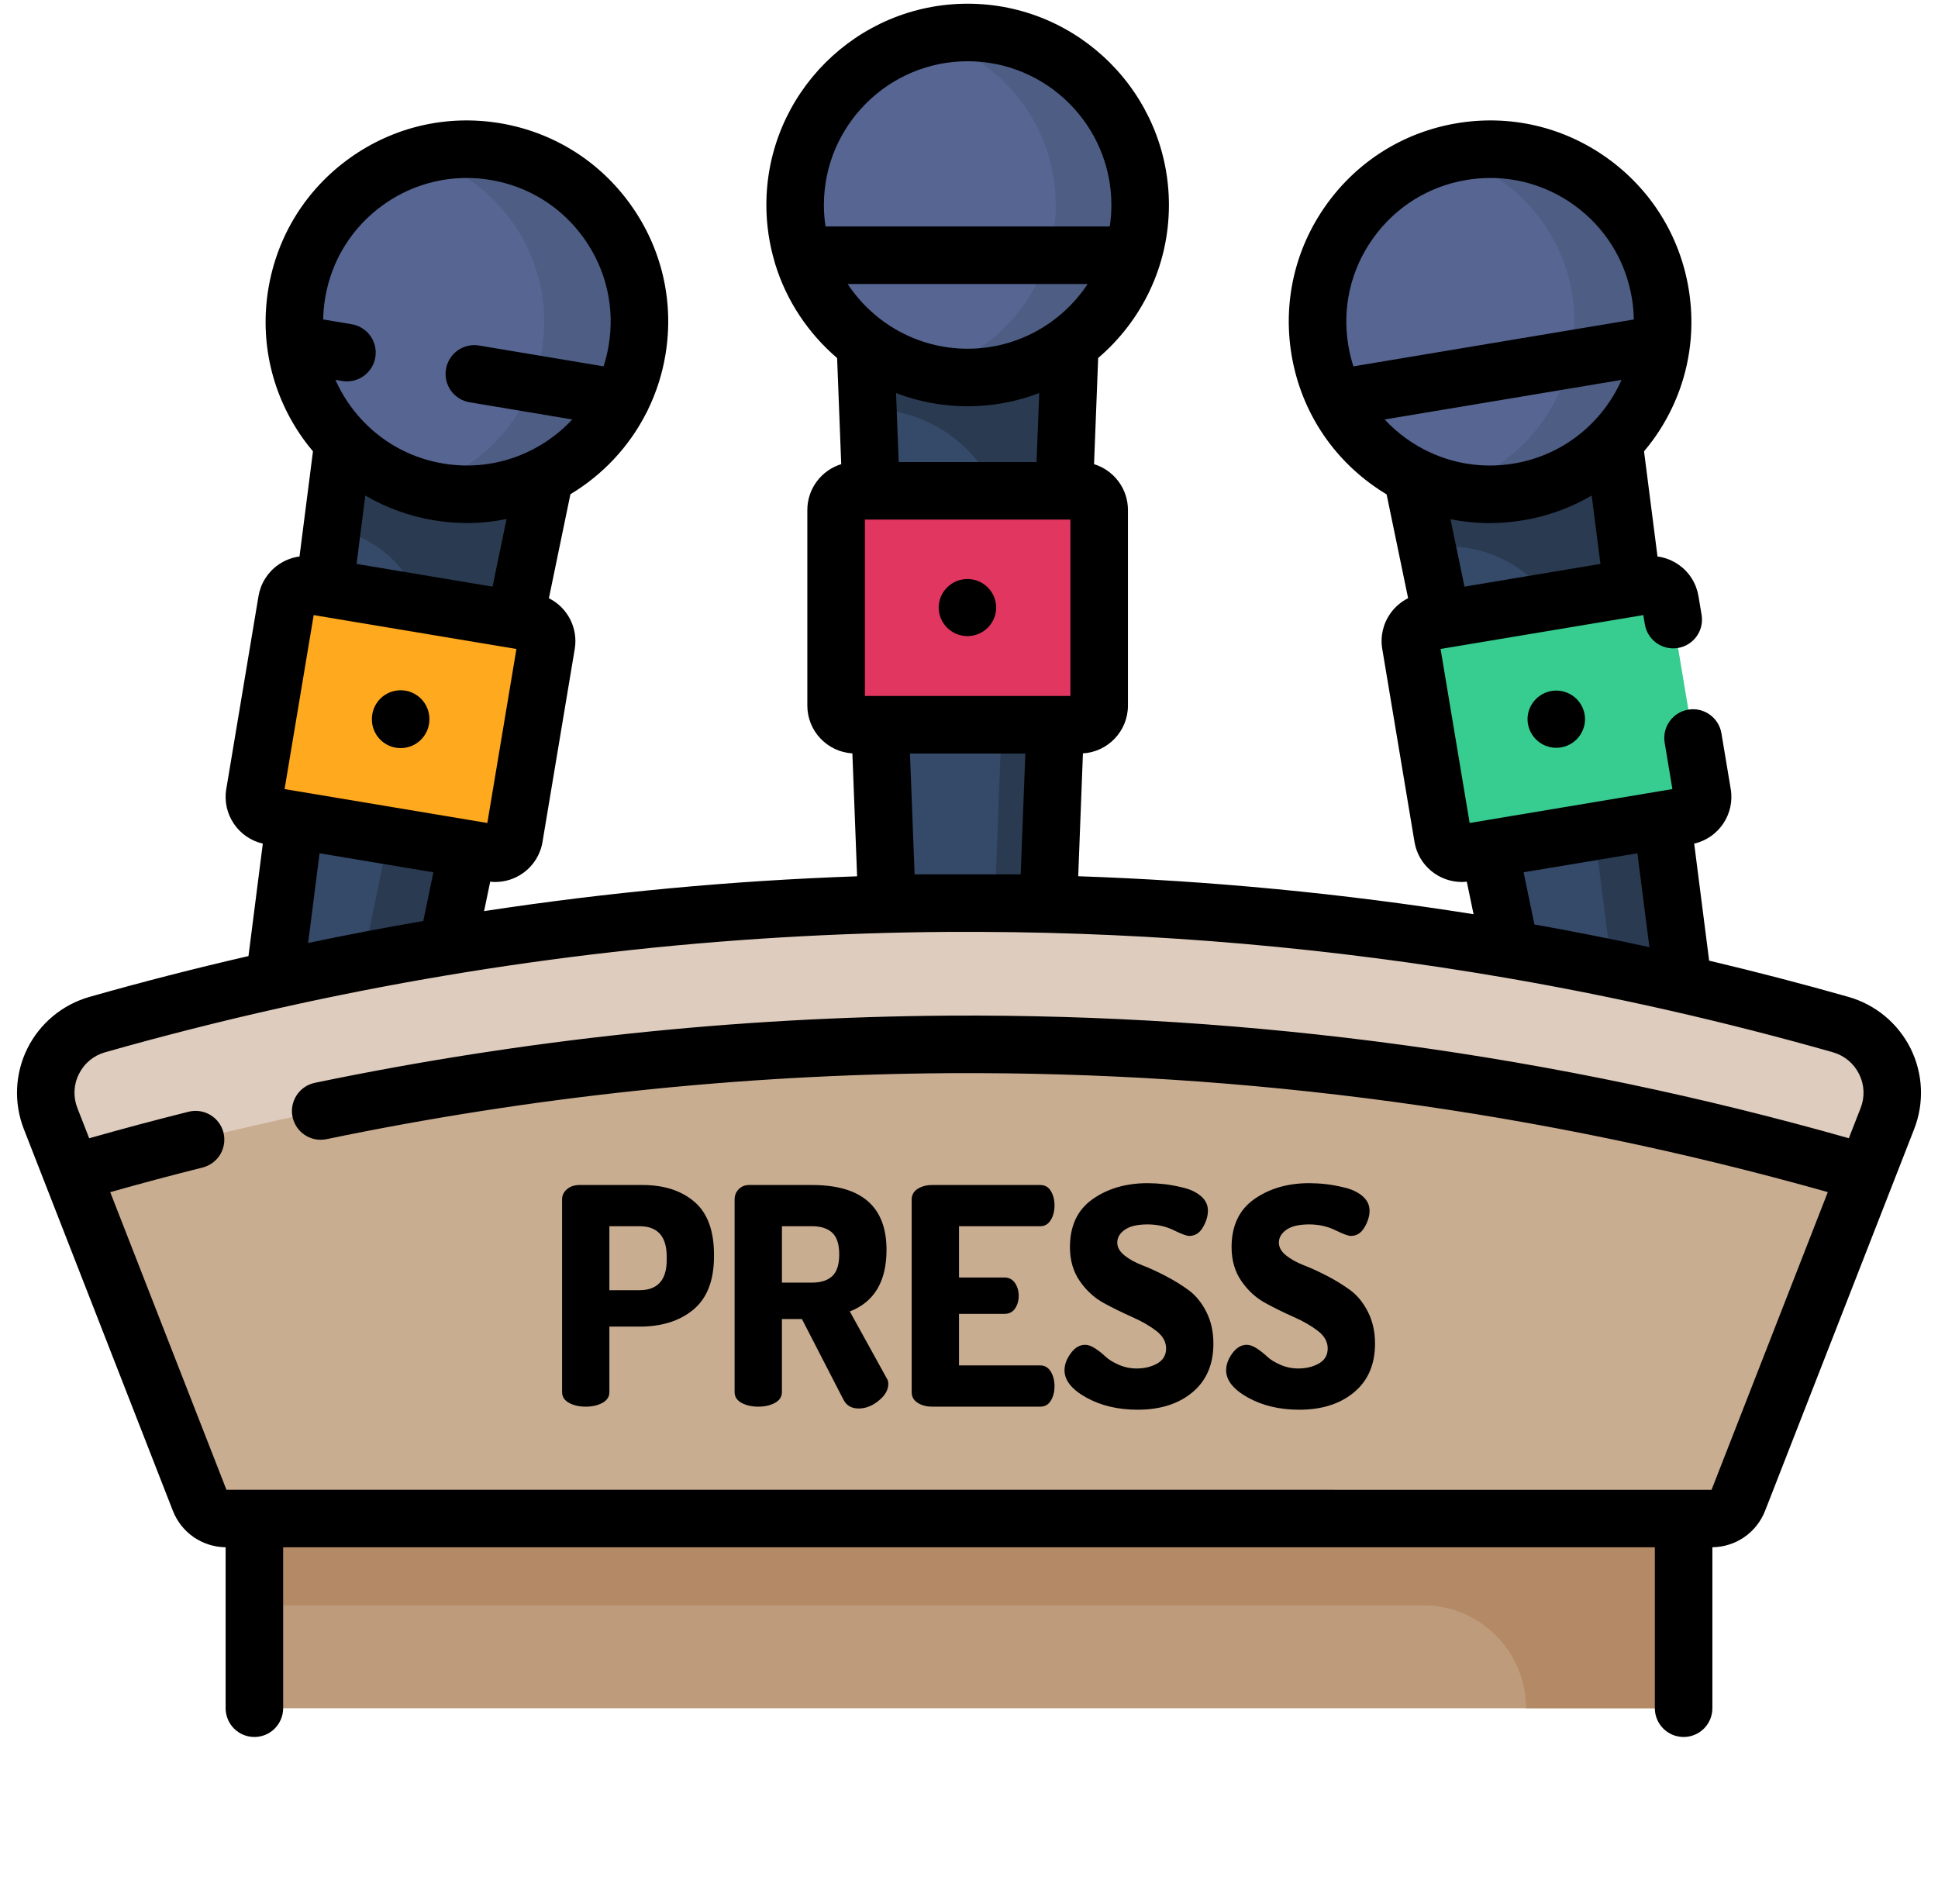 <svg width="57" height="56" viewBox="0 0 57 56" fill="none" xmlns="http://www.w3.org/2000/svg">
<g clip-path="url(#clip0_1551_8474)">
<path d="M49.556 29.323L44.873 30.106L41.516 13.889L47.456 12.896L49.556 29.323Z" fill="#354968"/>
<path d="M46.234 19.284L47.56 29.657L49.556 29.323L47.456 12.896L41.516 13.889L41.977 16.121C44.037 15.777 45.97 17.213 46.234 19.284Z" fill="#2A3A51"/>
<path d="M49.609 23.995L43.09 25.085C43.017 25.097 42.942 25.095 42.87 25.078C42.798 25.061 42.73 25.031 42.669 24.988C42.609 24.945 42.558 24.89 42.519 24.827C42.479 24.765 42.453 24.695 42.441 24.622L41.492 18.948C41.48 18.875 41.482 18.8 41.499 18.728C41.515 18.656 41.546 18.587 41.589 18.527C41.632 18.467 41.687 18.416 41.749 18.376C41.812 18.337 41.882 18.311 41.955 18.299L48.475 17.209C48.622 17.184 48.773 17.219 48.895 17.306C49.017 17.392 49.099 17.524 49.124 17.672L50.072 23.346C50.097 23.494 50.062 23.645 49.975 23.766C49.889 23.888 49.757 23.97 49.609 23.995Z" fill="#37CD90"/>
<path d="M48.657 11.01C48.096 12.759 46.599 14.144 44.661 14.467C42.724 14.791 40.86 13.971 39.759 12.499C39.405 12.028 39.138 11.498 38.969 10.934C38.905 10.726 38.855 10.514 38.82 10.299C38.358 7.536 40.224 4.921 42.988 4.458C45.752 3.997 48.366 5.863 48.829 8.627C48.865 8.845 48.888 9.063 48.895 9.278C48.917 9.865 48.837 10.451 48.657 11.01Z" fill="#566591"/>
<path d="M48.897 9.278C48.889 9.06 48.867 8.842 48.831 8.626C48.368 5.863 45.754 3.997 42.99 4.458C42.833 4.484 42.68 4.518 42.53 4.558C44.397 5.053 45.897 6.597 46.236 8.626C46.273 8.845 46.295 9.063 46.303 9.278C46.325 9.865 46.245 10.451 46.065 11.01C45.548 12.619 44.238 13.917 42.523 14.367C43.221 14.553 43.951 14.587 44.663 14.467C46.601 14.143 48.097 12.759 48.659 11.01C48.839 10.451 48.919 9.865 48.897 9.278Z" fill="#4D5D84"/>
<path d="M8.008 29.323L12.691 30.106L16.048 13.889L10.107 12.896L8.008 29.323Z" fill="#354968"/>
<path d="M10.104 12.896L9.766 15.547C11.634 15.86 12.868 17.662 12.485 19.517L10.372 29.719L12.688 30.106L16.045 13.889L10.104 12.896Z" fill="#2A3A51"/>
<path d="M7.955 23.995L14.475 25.085C14.548 25.097 14.623 25.095 14.695 25.078C14.767 25.061 14.835 25.031 14.896 24.988C14.956 24.945 15.007 24.89 15.046 24.827C15.085 24.765 15.112 24.695 15.124 24.622L16.073 18.948C16.085 18.875 16.082 18.8 16.066 18.728C16.049 18.656 16.018 18.587 15.975 18.527C15.932 18.467 15.878 18.416 15.815 18.376C15.752 18.337 15.682 18.311 15.609 18.299L9.09 17.209C9.017 17.196 8.942 17.199 8.87 17.215C8.798 17.232 8.73 17.263 8.669 17.306C8.609 17.349 8.558 17.403 8.518 17.466C8.479 17.529 8.453 17.599 8.441 17.672L7.492 23.346C7.468 23.494 7.503 23.645 7.589 23.766C7.676 23.888 7.808 23.97 7.955 23.995Z" fill="#FFA91E"/>
<path d="M18.735 10.299C18.7 10.514 18.65 10.726 18.586 10.934C18.417 11.498 18.15 12.028 17.797 12.498C16.695 13.971 14.831 14.791 12.894 14.467C10.956 14.143 9.46 12.759 8.898 11.01C8.718 10.451 8.638 9.865 8.66 9.278C8.668 9.063 8.69 8.845 8.727 8.626C9.189 5.863 11.803 3.997 14.567 4.458C17.332 4.921 19.198 7.536 18.735 10.299Z" fill="#566591"/>
<path d="M14.566 4.458C13.82 4.333 13.055 4.376 12.328 4.586C14.779 5.285 16.366 7.727 15.935 10.299C15.9 10.514 15.85 10.726 15.786 10.934C15.617 11.498 15.35 12.027 14.997 12.498C14.333 13.385 13.399 14.03 12.336 14.338C12.517 14.39 12.703 14.435 12.893 14.467C14.83 14.791 16.695 13.97 17.796 12.498C18.149 12.027 18.416 11.498 18.585 10.934C18.649 10.726 18.699 10.514 18.734 10.299C19.197 7.536 17.331 4.921 14.566 4.458Z" fill="#4D5D84"/>
<path d="M7.484 50.239V44.186H49.521V50.239" fill="#BD9B7B"/>
<path d="M7.484 44.186V47.212H41.857C43.529 47.212 44.884 48.568 44.884 50.239H49.521V44.186H7.484Z" fill="#B38A65"/>
<path d="M55.511 32.896L54.832 34.634L51.128 44.122C51.066 44.281 50.957 44.417 50.817 44.513C50.676 44.609 50.51 44.66 50.339 44.66H6.66C6.489 44.66 6.323 44.609 6.182 44.513C6.041 44.417 5.933 44.281 5.87 44.122L2.166 34.634L1.487 32.896C1.04 31.75 1.678 30.47 2.861 30.134C11.012 27.817 19.44 26.616 27.914 26.561C38.633 26.495 47.606 28.278 54.135 30.132C55.319 30.469 55.959 31.749 55.511 32.896Z" fill="#C9AD91"/>
<path d="M55.511 32.896L54.832 34.634C54.624 34.476 54.388 34.358 54.136 34.287C47.606 32.433 38.633 30.649 27.914 30.716C19.44 30.77 11.013 31.971 2.862 34.288C2.611 34.359 2.375 34.477 2.167 34.635H2.166L1.487 32.896C1.04 31.75 1.678 30.47 2.861 30.134C11.012 27.817 19.44 26.616 27.914 26.561C38.633 26.495 47.606 28.278 54.135 30.132C55.319 30.469 55.959 31.749 55.511 32.896Z" fill="#DECCBE"/>
<path d="M30.831 26.562H26.083L25.445 10.013H31.469L30.831 26.562Z" fill="#354968"/>
<path d="M25.445 10.013L25.523 12.027H25.552C27.881 12.027 29.744 13.962 29.654 16.29L29.259 26.561H30.831L31.468 10.013L25.445 10.013Z" fill="#2A3A51"/>
<path d="M31.768 21.315H25.158C25.008 21.315 24.865 21.256 24.759 21.15C24.653 21.044 24.594 20.901 24.594 20.751V14.999C24.594 14.849 24.653 14.706 24.759 14.6C24.865 14.494 25.008 14.435 25.158 14.435H31.768C31.918 14.435 32.061 14.494 32.167 14.6C32.273 14.706 32.332 14.849 32.332 14.999V20.751C32.332 20.901 32.272 21.044 32.166 21.15C32.061 21.256 31.917 21.315 31.768 21.315Z" fill="#E0365F"/>
<path d="M33.53 6.028C33.53 6.251 33.516 6.469 33.489 6.684C33.413 7.266 33.237 7.831 32.968 8.352C32.125 9.986 30.42 11.102 28.457 11.102C26.493 11.102 24.788 9.986 23.946 8.352C23.675 7.83 23.499 7.263 23.425 6.679C23.396 6.464 23.383 6.246 23.383 6.028C23.383 3.227 25.654 0.955 28.457 0.955C31.259 0.955 33.53 3.227 33.53 6.028Z" fill="#566591"/>
<path d="M28.459 0.955C28.031 0.955 27.616 1.008 27.219 1.108C29.421 1.662 31.052 3.655 31.052 6.028C31.052 6.251 31.037 6.469 31.01 6.684C30.935 7.266 30.758 7.831 30.488 8.352C29.83 9.63 28.644 10.591 27.219 10.949C27.616 11.049 28.031 11.102 28.459 11.102C30.423 11.102 32.127 9.986 32.97 8.352C33.24 7.831 33.416 7.266 33.491 6.684C33.519 6.466 33.533 6.247 33.533 6.028C33.533 3.227 31.261 0.955 28.459 0.955Z" fill="#4D5D84"/>
<path d="M56.195 30.837C56.012 30.471 55.756 30.147 55.441 29.885C55.126 29.624 54.761 29.431 54.367 29.319C53.009 28.933 51.642 28.578 50.269 28.253L49.829 24.811C50.549 24.646 51.027 23.945 50.904 23.206L50.63 21.565C50.593 21.344 50.469 21.146 50.286 21.016C50.104 20.886 49.877 20.833 49.656 20.87C49.195 20.947 48.883 21.383 48.961 21.844L49.188 23.207L43.225 24.204L42.37 19.086L48.333 18.09L48.378 18.362C48.455 18.822 48.892 19.134 49.352 19.057C49.813 18.98 50.125 18.544 50.047 18.083L49.955 17.532C49.925 17.35 49.859 17.175 49.761 17.018C49.663 16.86 49.535 16.724 49.384 16.617C49.196 16.483 48.978 16.397 48.75 16.366L48.354 13.274C48.456 13.153 48.553 13.029 48.645 12.901C49.563 11.614 49.925 10.046 49.665 8.487C49.404 6.927 48.551 5.563 47.264 4.644C45.977 3.725 44.409 3.364 42.85 3.624C41.29 3.885 39.926 4.737 39.007 6.025C38.089 7.311 37.727 8.879 37.987 10.439C38.248 11.998 39.101 13.363 40.388 14.281C40.516 14.373 40.648 14.46 40.783 14.541L41.415 17.593C41.209 17.696 41.031 17.848 40.897 18.036C40.679 18.343 40.592 18.716 40.655 19.087L41.603 24.761C41.718 25.45 42.317 25.939 42.993 25.939C43.042 25.939 43.092 25.936 43.141 25.93L43.34 26.887C39.49 26.276 35.607 25.903 31.712 25.77L31.851 22.157C32.588 22.113 33.175 21.5 33.175 20.751V14.999C33.175 14.365 32.755 13.828 32.178 13.651L32.299 10.529C33.571 9.443 34.38 7.829 34.38 6.029C34.38 2.765 31.724 0.109 28.46 0.109C25.196 0.109 22.54 2.765 22.54 6.029C22.54 6.612 22.627 7.175 22.784 7.708C22.79 7.731 22.796 7.753 22.803 7.775C23.138 8.859 23.779 9.809 24.621 10.53L24.742 13.651C24.166 13.828 23.745 14.365 23.745 14.999V20.752C23.745 21.5 24.332 22.113 25.07 22.157L25.209 25.772C21.535 25.9 17.872 26.242 14.238 26.796L14.418 25.93C14.468 25.936 14.518 25.939 14.568 25.939C14.859 25.939 15.143 25.849 15.384 25.677C15.691 25.458 15.894 25.133 15.956 24.761L16.904 19.087C17.009 18.462 16.683 17.863 16.144 17.594L16.777 14.535C17.718 13.97 18.499 13.148 19.008 12.147C19.026 12.117 19.041 12.085 19.055 12.053C19.304 11.542 19.478 10.999 19.571 10.439C19.832 8.879 19.47 7.311 18.552 6.025C17.633 4.737 16.268 3.885 14.709 3.624C13.15 3.364 11.582 3.725 10.294 4.644C9.007 5.562 8.155 6.927 7.894 8.486C7.634 10.046 7.996 11.614 8.914 12.901C9.006 13.029 9.103 13.153 9.205 13.274L8.809 16.366C8.581 16.397 8.363 16.483 8.175 16.617C7.869 16.836 7.666 17.161 7.603 17.532L6.655 23.206C6.532 23.945 7.01 24.646 7.73 24.811L7.308 28.118C5.739 28.479 4.179 28.879 2.631 29.319C2.238 29.431 1.872 29.624 1.558 29.885C1.244 30.146 0.987 30.47 0.805 30.836C0.624 31.202 0.521 31.601 0.503 32.009C0.485 32.416 0.552 32.823 0.7 33.203L5.083 44.429C5.336 45.076 5.944 45.495 6.636 45.505V50.239C6.636 50.463 6.725 50.678 6.883 50.837C7.042 50.996 7.257 51.085 7.482 51.085C7.706 51.085 7.921 50.996 8.08 50.837C8.238 50.678 8.328 50.463 8.328 50.239V45.506H48.672V50.239C48.672 50.463 48.761 50.678 48.92 50.837C49.079 50.996 49.294 51.085 49.518 51.085C49.743 51.085 49.958 50.996 50.117 50.837C50.275 50.678 50.364 50.463 50.364 50.239V45.505C51.056 45.495 51.664 45.075 51.916 44.429L56.3 33.203C56.448 32.823 56.515 32.417 56.497 32.009C56.479 31.602 56.376 31.203 56.195 30.837H56.195ZM44.523 13.633C43.628 13.782 42.73 13.644 41.934 13.244C41.923 13.238 41.912 13.233 41.9 13.227C41.716 13.132 41.539 13.024 41.37 12.904C41.136 12.737 40.92 12.547 40.724 12.337L47.694 11.172C47.493 11.623 47.216 12.036 46.875 12.392C46.868 12.399 46.861 12.406 46.854 12.413C46.231 13.056 45.423 13.482 44.523 13.633ZM40.385 7.007C41.041 6.088 42.015 5.479 43.129 5.293C43.362 5.254 43.598 5.234 43.835 5.234C44.708 5.234 45.557 5.504 46.282 6.021C47.201 6.677 47.81 7.651 47.996 8.765V8.766C48.031 8.974 48.05 9.185 48.054 9.396L39.806 10.775C39.742 10.576 39.691 10.37 39.656 10.159C39.47 9.046 39.728 7.926 40.385 7.007ZM43.813 15.384C44.142 15.384 44.472 15.356 44.802 15.301C45.511 15.183 46.193 14.937 46.814 14.574L47.072 16.585L43.072 17.253L42.662 15.27C43.041 15.345 43.427 15.384 43.813 15.384ZM44.812 25.654L48.159 25.095L48.512 27.856C47.389 27.613 46.261 27.39 45.13 27.189L44.812 25.654ZM28.109 25.715H26.9L26.763 22.161H30.157L30.02 25.715H28.893C28.632 25.714 28.37 25.714 28.109 25.715ZM31.483 15.281V20.469H25.438V15.281H31.483ZM24.931 8.352H31.99C31.233 9.498 29.934 10.256 28.46 10.256C26.987 10.256 25.687 9.498 24.931 8.352ZM28.46 1.801C30.791 1.801 32.688 3.698 32.688 6.029C32.688 6.243 32.672 6.454 32.64 6.66H24.28C24.248 6.451 24.232 6.24 24.232 6.029C24.233 3.698 26.129 1.801 28.46 1.801ZM28.46 11.948C29.18 11.949 29.894 11.817 30.566 11.56L30.487 13.589H26.433L26.354 11.56C27.027 11.817 27.74 11.949 28.46 11.948ZM14.486 17.253L10.487 16.585L10.744 14.574C11.365 14.937 12.047 15.183 12.757 15.301C13.086 15.356 13.413 15.383 13.736 15.383C14.131 15.383 14.52 15.341 14.898 15.265L14.486 17.253ZM9.563 8.766V8.765C9.749 7.651 10.358 6.677 11.277 6.021C12.002 5.504 12.851 5.234 13.724 5.234C13.958 5.234 14.194 5.253 14.43 5.293C15.544 5.479 16.519 6.088 17.174 7.007C17.83 7.926 18.089 9.046 17.902 10.159C17.868 10.368 17.818 10.573 17.752 10.774L14.091 10.162C13.63 10.085 13.194 10.396 13.117 10.857C13.08 11.079 13.132 11.306 13.262 11.488C13.393 11.671 13.59 11.794 13.812 11.831L16.831 12.336C15.896 13.342 14.489 13.876 13.036 13.632C12.139 13.483 11.332 13.058 10.71 12.418C10.7 12.408 10.691 12.398 10.681 12.389C10.341 12.033 10.065 11.621 9.865 11.171L10.065 11.205C10.286 11.242 10.513 11.189 10.696 11.059C10.878 10.928 11.002 10.731 11.039 10.51C11.057 10.4 11.054 10.288 11.029 10.18C11.004 10.072 10.958 9.97 10.893 9.879C10.829 9.789 10.747 9.712 10.653 9.653C10.559 9.594 10.454 9.554 10.344 9.536L9.505 9.395C9.509 9.187 9.528 8.976 9.563 8.766ZM9.226 18.09L15.189 19.086L14.333 24.204L8.37 23.207L9.226 18.09ZM9.399 25.095L12.747 25.654L12.45 27.086C11.317 27.281 10.188 27.497 9.062 27.733L9.399 25.095ZM50.34 43.815L6.66 43.814L3.242 35.061C4.143 34.806 5.049 34.565 5.958 34.337C6.065 34.31 6.167 34.262 6.256 34.196C6.345 34.13 6.421 34.047 6.478 33.952C6.535 33.856 6.573 33.751 6.589 33.641C6.605 33.531 6.6 33.419 6.573 33.311C6.46 32.858 6 32.583 5.547 32.696C4.571 32.94 3.6 33.199 2.632 33.474C2.629 33.475 2.626 33.477 2.623 33.477L2.276 32.588C2.213 32.428 2.184 32.256 2.191 32.084C2.199 31.911 2.243 31.742 2.321 31.588C2.478 31.271 2.752 31.044 3.093 30.947C4.791 30.465 6.502 30.031 8.225 29.646C8.233 29.644 8.24 29.642 8.248 29.641C14.707 28.198 21.301 27.449 27.919 27.407H28.855C34.023 27.427 39.18 27.878 44.272 28.755H44.273C47.52 29.314 50.735 30.046 53.905 30.946C54.247 31.044 54.522 31.272 54.68 31.589C54.837 31.905 54.852 32.26 54.724 32.588L54.377 33.476C54.374 33.475 54.371 33.474 54.368 33.473C45.752 31.027 36.851 29.815 27.909 29.87C21.642 29.911 15.396 30.573 9.26 31.846C9.151 31.869 9.048 31.913 8.956 31.975C8.864 32.038 8.786 32.118 8.725 32.211C8.664 32.304 8.622 32.408 8.601 32.517C8.58 32.626 8.581 32.738 8.604 32.847C8.699 33.304 9.146 33.598 9.604 33.503C15.619 32.254 21.781 31.601 27.919 31.562C36.654 31.51 45.352 32.687 53.759 35.06L50.34 43.815Z" fill="black"/>
<path d="M12.63 21.146C12.631 21.258 12.61 21.369 12.568 21.473C12.526 21.577 12.464 21.671 12.385 21.751C12.306 21.831 12.213 21.894 12.11 21.937C12.006 21.98 11.895 22.002 11.784 22.002C11.672 22.002 11.561 21.98 11.457 21.937C11.354 21.894 11.261 21.831 11.182 21.751C11.103 21.671 11.041 21.577 10.999 21.473C10.957 21.369 10.936 21.258 10.938 21.146C10.938 20.922 11.027 20.707 11.185 20.548C11.344 20.39 11.559 20.3 11.784 20.3C12.008 20.3 12.223 20.39 12.382 20.548C12.54 20.707 12.63 20.922 12.63 21.146ZM29.3 17.875C29.297 18.097 29.206 18.309 29.048 18.465C28.889 18.62 28.676 18.708 28.454 18.708C28.232 18.708 28.019 18.62 27.86 18.465C27.702 18.309 27.611 18.097 27.608 17.875C27.608 17.764 27.63 17.654 27.672 17.551C27.715 17.449 27.777 17.355 27.856 17.277C27.934 17.198 28.028 17.136 28.13 17.093C28.233 17.051 28.343 17.029 28.454 17.029C28.921 17.029 29.3 17.408 29.3 17.875ZM46.619 21.146C46.619 21.371 46.53 21.586 46.371 21.745C46.213 21.904 45.998 21.993 45.773 21.993C45.549 21.993 45.333 21.904 45.175 21.745C45.016 21.586 44.927 21.371 44.927 21.146C44.929 20.924 45.02 20.711 45.178 20.554C45.336 20.398 45.55 20.31 45.773 20.31C45.996 20.31 46.209 20.398 46.368 20.554C46.526 20.711 46.617 20.924 46.619 21.146ZM20.425 35.346C20.041 35.016 19.531 34.851 18.895 34.851H17.049C16.894 34.851 16.77 34.893 16.674 34.976C16.579 35.059 16.532 35.157 16.532 35.27V40.942C16.532 41.079 16.6 41.184 16.737 41.259C16.874 41.333 17.037 41.37 17.227 41.37C17.418 41.37 17.581 41.333 17.718 41.259C17.855 41.184 17.923 41.079 17.923 40.942V39.016H18.806C19.466 39.016 19.997 38.848 20.398 38.512C20.799 38.176 21 37.654 21 36.947V36.902C21 36.194 20.808 35.675 20.425 35.346V35.346ZM19.609 37.054C19.609 37.648 19.341 37.945 18.806 37.945H17.923V36.063H18.806C19.341 36.063 19.609 36.361 19.609 36.956V37.054ZM24.995 38.57C25.714 38.29 26.074 37.687 26.074 36.759C26.074 35.487 25.343 34.851 23.88 34.851H22.034C21.909 34.851 21.807 34.893 21.726 34.976C21.646 35.059 21.606 35.157 21.606 35.27V40.942C21.606 41.079 21.674 41.184 21.811 41.259C21.948 41.333 22.111 41.37 22.302 41.37C22.492 41.37 22.655 41.333 22.792 41.259C22.929 41.184 22.997 41.079 22.997 40.942V38.793H23.586L24.808 41.165C24.897 41.338 25.045 41.424 25.254 41.424C25.462 41.424 25.659 41.347 25.847 41.192C26.034 41.037 26.127 40.874 26.127 40.701C26.127 40.636 26.113 40.582 26.083 40.541L24.995 38.57ZM24.478 37.531C24.341 37.659 24.142 37.722 23.88 37.722H22.998V36.063H23.88C24.142 36.063 24.341 36.127 24.478 36.255C24.615 36.383 24.683 36.596 24.683 36.893C24.683 37.19 24.615 37.403 24.478 37.531H24.478ZM30.596 36.063C30.726 36.063 30.829 36.004 30.903 35.885C30.978 35.766 31.015 35.621 31.015 35.448C31.015 35.288 30.979 35.148 30.908 35.029C30.837 34.91 30.732 34.851 30.596 34.851H27.421C27.254 34.851 27.111 34.888 26.993 34.962C26.874 35.037 26.814 35.142 26.814 35.279V40.942C26.814 41.079 26.874 41.184 26.993 41.259C27.111 41.333 27.254 41.37 27.421 41.37H30.596C30.732 41.37 30.837 41.311 30.908 41.192C30.979 41.073 31.015 40.933 31.015 40.773C31.015 40.6 30.978 40.455 30.903 40.335C30.829 40.217 30.726 40.157 30.596 40.157H28.206V38.641H29.543C29.68 38.641 29.784 38.588 29.856 38.481C29.927 38.374 29.962 38.252 29.962 38.115C29.962 37.966 29.925 37.838 29.851 37.731C29.776 37.624 29.674 37.571 29.543 37.571H28.206V36.063L30.596 36.063ZM34.957 37.941C34.74 37.784 34.512 37.644 34.275 37.522C34.028 37.394 33.8 37.29 33.592 37.21C33.384 37.129 33.21 37.033 33.071 36.92C32.931 36.807 32.861 36.682 32.861 36.545C32.861 36.397 32.935 36.27 33.084 36.166C33.233 36.062 33.455 36.01 33.752 36.01C34.032 36.01 34.288 36.067 34.52 36.18C34.751 36.293 34.903 36.349 34.974 36.349C35.147 36.349 35.282 36.265 35.38 36.095C35.478 35.926 35.527 35.763 35.527 35.606C35.527 35.44 35.461 35.3 35.327 35.183C35.193 35.067 35.021 34.983 34.81 34.931C34.599 34.879 34.408 34.843 34.239 34.825C34.077 34.807 33.915 34.798 33.752 34.797C33.122 34.797 32.584 34.953 32.138 35.265C31.692 35.578 31.469 36.049 31.469 36.679C31.469 37.066 31.566 37.399 31.759 37.678C31.953 37.957 32.189 38.173 32.468 38.325C32.741 38.473 33.019 38.609 33.302 38.735C33.579 38.857 33.814 38.992 34.007 39.141C34.2 39.289 34.297 39.462 34.297 39.658C34.297 39.854 34.211 40.001 34.038 40.1C33.865 40.197 33.664 40.247 33.432 40.247C33.247 40.247 33.072 40.211 32.905 40.138C32.739 40.066 32.61 39.986 32.517 39.899C32.424 39.81 32.322 39.73 32.214 39.659C32.104 39.587 32.005 39.551 31.915 39.551C31.755 39.551 31.614 39.634 31.492 39.801C31.37 39.967 31.309 40.134 31.309 40.3C31.309 40.597 31.523 40.865 31.951 41.103C32.379 41.34 32.882 41.46 33.459 41.46C34.124 41.46 34.663 41.289 35.073 40.947C35.483 40.605 35.688 40.128 35.688 39.515C35.688 39.164 35.618 38.852 35.479 38.579C35.339 38.305 35.165 38.093 34.957 37.941ZM39.71 37.941C39.493 37.784 39.266 37.644 39.028 37.522C38.781 37.394 38.553 37.29 38.345 37.21C38.137 37.129 37.964 37.033 37.824 36.92C37.684 36.807 37.614 36.682 37.614 36.545C37.614 36.397 37.689 36.27 37.837 36.166C37.986 36.062 38.209 36.01 38.506 36.01C38.785 36.01 39.041 36.067 39.273 36.18C39.505 36.293 39.657 36.349 39.728 36.349C39.9 36.349 40.036 36.265 40.133 36.095C40.232 35.926 40.281 35.763 40.281 35.606C40.281 35.44 40.214 35.3 40.08 35.183C39.946 35.067 39.774 34.983 39.563 34.931C39.352 34.879 39.161 34.843 38.992 34.825C38.831 34.807 38.668 34.798 38.506 34.797C37.876 34.797 37.338 34.953 36.892 35.265C36.446 35.578 36.223 36.049 36.223 36.679C36.223 37.066 36.319 37.399 36.513 37.678C36.706 37.957 36.942 38.173 37.222 38.325C37.494 38.473 37.772 38.609 38.056 38.735C38.332 38.857 38.567 38.992 38.76 39.141C38.953 39.29 39.05 39.462 39.05 39.658C39.05 39.854 38.964 40.001 38.791 40.1C38.619 40.197 38.417 40.247 38.185 40.247C38.001 40.247 37.825 40.211 37.659 40.138C37.492 40.066 37.363 39.986 37.271 39.899C37.177 39.81 37.076 39.73 36.968 39.659C36.858 39.587 36.758 39.551 36.669 39.551C36.508 39.551 36.367 39.634 36.245 39.801C36.123 39.967 36.063 40.134 36.063 40.3C36.063 40.597 36.277 40.865 36.705 41.103C37.133 41.34 37.635 41.46 38.212 41.46C38.878 41.46 39.416 41.289 39.826 40.947C40.236 40.605 40.442 40.128 40.442 39.515C40.442 39.164 40.371 38.852 40.232 38.579C40.092 38.305 39.918 38.093 39.71 37.941Z" fill="black"/>
</g>
<defs>
<clipPath id="clip0_1551_8474">
<rect width="56" height="56" fill="white" transform="translate(0.5)"/>
</clipPath>
</defs>
</svg>
